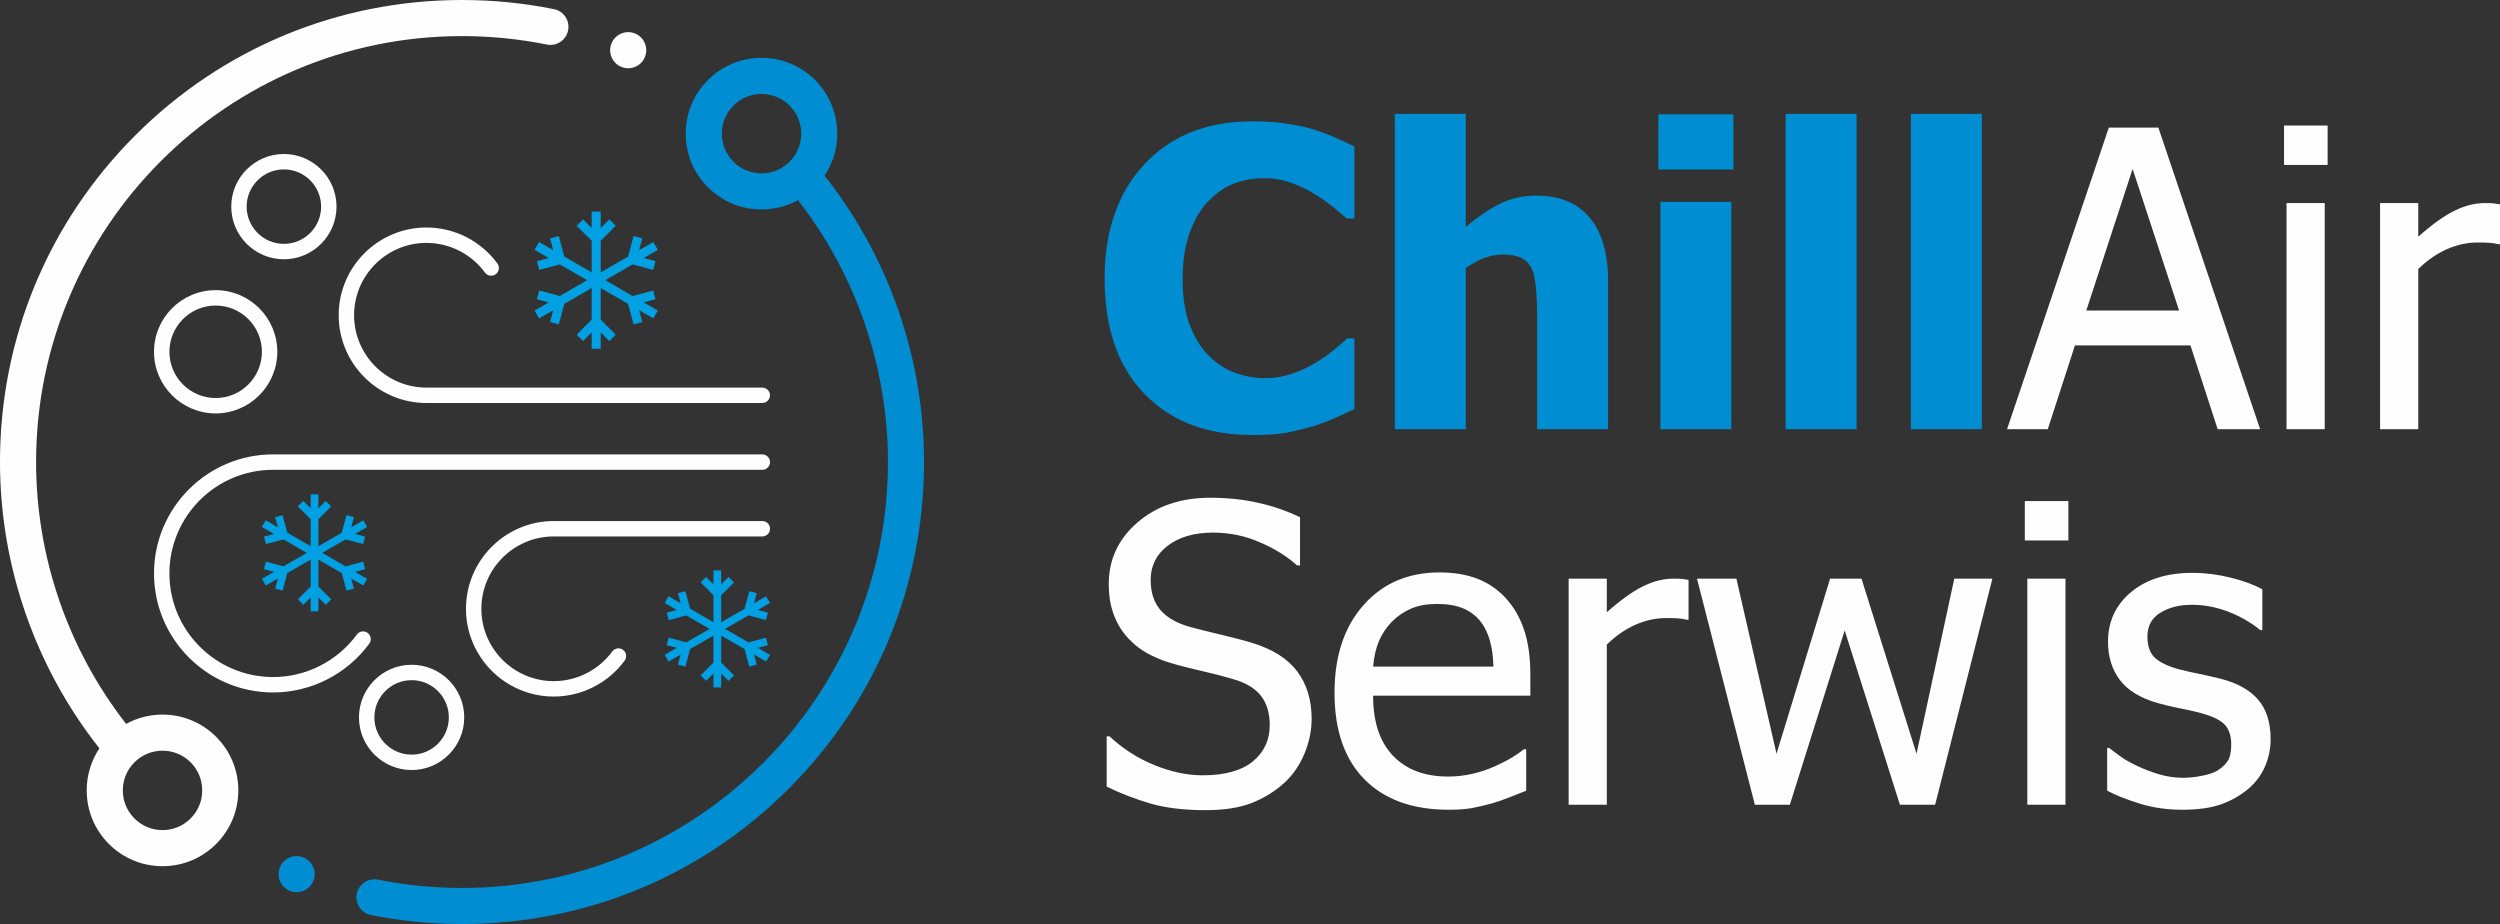 <?xml version="1.0" encoding="UTF-8"?>
<!DOCTYPE svg PUBLIC "-//W3C//DTD SVG 1.1//EN" "http://www.w3.org/Graphics/SVG/1.1/DTD/svg11.dtd">
<!-- Creator: CorelDRAW 2018 (64-Bit) -->
<svg xmlns="http://www.w3.org/2000/svg" xml:space="preserve" width="135.276mm" height="50mm" version="1.1" style="shape-rendering:geometricPrecision; text-rendering:geometricPrecision; image-rendering:optimizeQuality; fill-rule:evenodd; clip-rule:evenodd"
viewBox="0 0 11913.53 4403.4"
 xmlns:xlink="http://www.w3.org/1999/xlink">
 <rect x="0" y="0" width="11913.53" height="4403.4" fill="#333333" stroke="none"/>
 <defs>
  <style type="text/css">
   <![CDATA[
    .fil1 {fill:#FEFEFE;fill-rule:nonzero}
    .fil2 {fill:#00A0E3;fill-rule:nonzero}
    .fil0 {fill:#008DD2;fill-rule:nonzero}
   ]]>
  </style>
 </defs>
 <g id="Layer_x0020_1">
  <path class="fil0" d="M5967.14 2072.94c-215.5,0 -386.52,-65.24 -513.06,-195.73 -126.86,-130.49 -190.13,-313.7 -190.13,-550.29 0,-228.03 63.59,-409.59 190.46,-545.35 127.19,-135.42 298.21,-203.3 513.71,-203.3 57.02,0 108.75,3.29 154.22,9.56 45.8,6.58 89.28,15.47 131.13,27.02 32.96,9.87 68.54,23.07 107.1,39.86 38.56,16.49 69.85,30.97 93.58,43.17l0 343.03 -36.58 0c-17.46,-15.49 -39.21,-33.62 -65.57,-55.04 -26.68,-21.42 -56.35,-42.51 -89.96,-62.92 -33.28,-20.44 -70.19,-37.9 -110.38,-52.39 -40.19,-14.17 -82.37,-21.42 -126.2,-21.42 -52.07,0 -99.85,8.23 -143.35,24.71 -43.16,16.14 -84.67,44.8 -123.89,85.01 -35.91,36.57 -65.58,86.33 -88.31,148.61 -22.74,62.28 -34.27,135.76 -34.27,220.44 0,89.3 11.85,164.42 35.59,225.07 24.06,60.62 55.02,109.72 93.91,146.95 37.24,35.93 78.76,61.95 124.89,78.11 45.8,16.14 91.93,24.04 137.41,24.04 47.77,0 92.92,-7.9 136.08,-23.38 43.17,-15.5 79.74,-32.96 109.07,-52.07 32.29,-19.45 60.63,-39.53 85,-59.97 24.39,-20.42 45.8,-38.54 63.6,-54.36l32.96 0 0 337.41c-26.36,12.2 -57.01,26.03 -91.61,41.85 -34.6,15.82 -70.52,28.99 -107.09,39.87 -45.13,13.52 -86.98,23.73 -126.2,30.98 -39.22,6.91 -93.25,10.54 -162.12,10.54zm1696 -27.69l-338.08 0 0 -537.11c0,-43.81 -1.65,-87.31 -5.28,-130.82 -3.62,-43.49 -10.22,-75.45 -20.11,-95.88 -11.53,-24.39 -28.34,-42.18 -50.41,-52.73 -22.09,-10.55 -51.41,-15.82 -88.31,-15.82 -28.01,0 -56.02,5.27 -84.69,15.49 -28.34,10.22 -58.99,26.68 -91.27,49.1l0 767.76 -338.09 0 0 -1502.57 338.09 0 0 539.08c55.35,-47.13 109.4,-83.71 161.79,-110.07 52.38,-26.36 110.72,-39.53 174.31,-39.53 110.71,0 195.4,34.93 254.06,104.78 58.65,69.53 87.98,170.68 87.98,303.15l0 705.16zm587.52 0l-338.08 0 0 -1083.43 338.08 0 0 1083.43zm9.87 -1237.65l-357.85 0 0 -262.95 357.85 0 0 262.95zm586.87 1237.65l-338.08 0 0 -1502.57 338.08 0 0 1502.57zm596.76 0l-338.08 0 0 -1502.57 338.08 0 0 1502.57z"/>
  <path class="fil1" d="M9564.43 2045.26l485.04 -1437.33 235.92 0 485.05 1437.33 -202.32 0 -129.84 -399.36 -550.28 0 -129.5 399.36 -194.08 0zm819.83 -565.45l-221.44 -674.83 -220.77 674.83 442.21 0zm693.95 565.45l-181.89 0 0 -1077.5 181.89 0 0 1077.5zm13.84 -1259.39l-207.6 0 0 -187.83 207.6 0 0 187.83zm821.48 377.62l-9.56 0c-13.5,-3.63 -28.01,-5.6 -42.84,-6.6 -15.17,-0.98 -33.28,-1.32 -54.7,-1.32 -48.77,0 -97.2,10.56 -145.64,31.63 -48.12,21.43 -93.59,52.73 -136.75,94.58l0 763.48 -181.89 0 0 -1077.5 181.89 0 0 160.14c66.24,-58.65 123.89,-99.85 172.99,-123.89 49.1,-24.06 96.87,-36.25 143.33,-36.25 18.47,0 32.64,0.33 41.85,1.32 9.23,0.98 19.77,2.62 31.32,4.61l0 189.8zm-6168.17 2697.23c-104.12,0 -192.75,-10.87 -265.59,-32.29 -73.15,-21.74 -141.69,-48.43 -205.94,-79.75l0 -239.89 13.5 0c62.94,59 134.11,104.8 213.86,137.09 79.41,32.61 156.18,48.76 230,48.76 105.12,0 184.85,-22.07 238.88,-65.9 53.72,-44.16 80.73,-101.82 80.73,-173.64 0,-57.35 -14.17,-103.8 -42.18,-139.73 -28.34,-35.91 -73.14,-62.6 -134.44,-79.74 -44.48,-12.85 -85.01,-23.72 -121.6,-31.96 -36.57,-8.24 -82.7,-19.77 -138.06,-33.94 -49.43,-12.86 -93.92,-29 -133.13,-49.1 -39.22,-19.76 -73.81,-45.8 -104.13,-78.09 -29.65,-31.63 -52.72,-68.54 -68.87,-111.39 -16.46,-42.84 -24.71,-92.26 -24.71,-148.28 0,-116.32 45.48,-213.86 136.09,-292.61 90.96,-78.74 206.62,-118.29 347.65,-118.29 80.39,0 156.51,7.92 228.34,24.06 71.85,16.13 138.06,39.21 199.36,68.86l0 229.34 -14.5 0c-45.48,-41.84 -104.12,-78.42 -175.63,-109.4 -71.17,-31.3 -145.98,-46.79 -224.4,-46.79 -88.97,0 -160.47,20.76 -215.17,61.96 -54.7,41.52 -82.06,95.89 -82.06,163.44 0,60.63 16.16,109.06 48.12,145.32 31.96,35.91 78.42,61.95 139.04,78.74 40.55,10.89 90.3,23.41 148.62,37.24 58.64,13.84 107.09,26.38 145.64,38.23 99.19,29.99 171.68,75.78 217.16,136.75 45.8,61.3 68.53,136.41 68.53,225.72 0,56.02 -11.52,111.38 -34.27,166.07 -22.74,54.7 -54.69,101.15 -95.88,139.06 -46.13,41.85 -98.52,73.81 -156.85,96.55 -57.99,22.4 -130.83,33.61 -218.14,33.61zm1157.92 -1.97c-172.01,0 -305.8,-48.45 -401.03,-145 -95.23,-96.54 -142.68,-233.94 -142.68,-411.89 0,-175.31 46.13,-314.69 138.41,-418.49 91.93,-103.79 212.53,-155.53 361.48,-155.53 67.22,0 126.52,9.56 177.93,29 51.73,19.12 96.87,49.43 135.42,90.61 38.89,41.19 68.54,91.28 88.98,150.92 20.77,59.3 30.96,132.14 30.96,218.13l0 98.53 -749.3 0c0,124.89 31.63,220.44 94.89,286.35 63.26,66.23 150.92,99.18 262.62,99.18 39.88,0 79.41,-4.61 117.64,-13.52 38.56,-8.89 73.16,-20.76 104.12,-34.93 32.96,-14.82 60.97,-28.98 83.37,-42.84 22.74,-13.84 41.53,-27.01 56.35,-39.2l10.55 0 0 198.03c-21.42,8.24 -47.79,18.78 -79.42,31.31 -31.63,12.52 -59.97,22.4 -85.01,29.32 -35.58,9.56 -67.54,17.14 -96.21,22.4 -28.68,4.95 -65.26,7.59 -109.07,7.59zm213.52 -682.1c-1.32,-48.77 -7.25,-90.96 -17.46,-126.21 -10.22,-35.26 -25.38,-65.24 -44.48,-89.63 -21.43,-26.69 -48.76,-47.45 -82.05,-61.62 -33.28,-14.17 -74.46,-21.09 -123.89,-21.09 -48.45,0 -89.63,7.27 -123.57,21.76 -33.93,14.5 -64.91,35.25 -92.59,62.92 -27.35,28.34 -47.79,59.65 -62.27,93.92 -14.17,34.26 -23.07,74.47 -27.02,119.94l573.35 0zm929.88 -223.41l-9.55 0c-13.52,-3.62 -28.01,-5.6 -42.85,-6.6 -15.16,-0.98 -33.27,-1.32 -54.7,-1.32 -48.76,0 -97.21,10.56 -145.64,31.63 -48.12,21.43 -93.58,52.73 -136.76,94.58l0 763.48 -181.89 0 0 -1077.5 181.89 0 0 160.14c66.24,-58.65 123.9,-99.85 173,-123.89 49.09,-24.05 96.87,-36.25 143.33,-36.25 18.46,0 32.63,0.33 41.85,1.32 9.24,0.98 19.77,2.62 31.31,4.61l0 189.8zm1447.88 -195.73l-272.83 1077.5 -167.73 0 -263.28 -830.7 -261.3 830.7 -166.75 0 -275.79 -1077.5 187.81 0 191.13 834.32 255.37 -834.32 149.59 0 262.29 834.32 179.91 -834.32 181.56 0zm348.31 1077.5l-181.9 0 0 -1077.5 181.9 0 0 1077.5zm13.84 -1259.39l-207.59 0 0 -187.83 207.59 0 0 187.83zm542.38 1283.12c-71.84,0 -139.06,-9.56 -201.66,-29.01 -62.94,-19.44 -114.67,-39.87 -155.87,-61.94l0 -203.65 9.56 0c15.49,12.2 33.62,26.03 54.37,40.87 20.75,15.15 48.43,30.64 83.04,46.78 30.63,14.5 64.25,27.03 101.15,38.23 36.91,10.87 75.14,16.47 114.67,16.47 28.67,0 59.32,-3.29 91.93,-10.22 32.63,-6.58 57.02,-15.15 73.16,-25.7 22.4,-14.83 38.56,-30.65 48.44,-47.44 9.89,-16.82 14.83,-42.18 14.83,-75.79 0,-43.16 -11.54,-75.79 -34.6,-97.88 -23.06,-21.74 -64.25,-40.19 -122.91,-55.02 -23.07,-5.92 -53.38,-12.52 -90.94,-19.76 -37.24,-7.57 -71.84,-15.83 -103.47,-24.72 -82.04,-23.72 -142.03,-60.63 -179.26,-110.38 -37.24,-49.76 -56.01,-110.06 -56.01,-180.9 0,-96.87 36.57,-175.96 110.06,-237.26 73.48,-60.95 170.69,-91.61 292.28,-91.61 59.97,0 120.27,7.59 180.57,22.41 60.63,14.82 111.37,33.29 152.57,56.02l0 194.41 -9.56 0c-46.13,-37.23 -97.53,-66.56 -154.2,-88.31 -56.68,-21.42 -114.02,-32.29 -171.69,-32.29 -59.3,0 -109.72,12.52 -150.59,37.89 -41.18,25.05 -61.62,62.95 -61.62,114.02 0,45.13 12.2,78.74 36.26,101.15 24.04,22.09 62.6,40.2 115.65,54.7 27.03,6.92 57.02,13.84 90.29,20.44 32.96,6.91 67.88,14.81 104.79,23.72 79.74,20.11 139.71,53.04 179.91,99.19 40.2,46.46 60.29,109.4 60.29,189.13 0,46.14 -9.21,90.29 -27.34,131.47 -18.46,41.53 -45.15,77.11 -80.73,106.77 -38.56,31.96 -82.06,56.35 -130.49,73.14 -48.45,16.82 -109.4,25.06 -182.88,25.06z"/>
  <path class="fil1" d="M774.48 3405.32c-61.66,0 -120.91,15.39 -173.49,44.27 -276.96,-355.02 -428.98,-796.06 -428.98,-1247.9 0,-1119.19 910.5,-2029.69 2029.69,-2029.69 136.07,0 272.06,13.54 404.23,40.26 46.5,9.4 91.91,-20.7 101.31,-67.27 9.42,-46.55 -20.68,-91.92 -67.25,-101.36 -143.35,-28.96 -290.81,-43.63 -438.29,-43.63 -588.09,0 -1141,229.02 -1556.85,644.85 -415.83,415.85 -644.86,968.77 -644.86,1556.85 0,494.7 167.98,977.46 473.8,1364.47 -39.38,58.83 -60.53,127.96 -60.53,200.36 0,96.49 37.58,187.19 105.82,255.4 68.19,68.24 158.9,105.81 255.39,105.81 96.48,0 187.2,-37.58 255.43,-105.81 68.23,-68.21 105.79,-158.95 105.79,-255.42 0,-96.45 -37.56,-187.2 -105.79,-255.41 -68.24,-68.23 -158.95,-105.79 -255.43,-105.79zm133.78 495c-35.72,35.74 -83.25,55.44 -133.78,55.44 -50.53,0 -98.05,-19.7 -133.78,-55.44 -35.74,-35.75 -55.44,-83.25 -55.44,-133.78 0,-50.55 19.7,-98.06 55.44,-133.8 35.72,-35.74 83.25,-55.39 133.78,-55.39 50.52,0 98.02,19.67 133.78,55.39 35.75,35.74 55.42,83.25 55.42,133.8 0,50.53 -19.67,98.05 -55.42,133.78z"/>
  <path class="fil0" d="M3929.56 837.11c93.49,-140.25 78.47,-332.02 -45.2,-455.67 -68.23,-68.21 -158.94,-105.8 -255.41,-105.8 -96.49,0 -187.19,37.6 -255.42,105.8 -68.24,68.23 -105.79,158.94 -105.79,255.41 0,96.5 37.55,187.2 105.79,255.42 68.24,68.24 158.94,105.79 255.42,105.79 61.64,0 120.91,-15.39 173.49,-44.27 276.96,355.07 428.97,796.08 428.97,1247.9 0,1119.19 -910.49,2029.69 -2029.69,2029.69 -134.71,0 -269.44,-13.27 -400.36,-39.47 -46.55,-9.31 -91.88,20.89 -101.22,67.46 -9.31,46.6 20.89,91.89 67.45,101.22 142.02,28.38 288.09,42.81 434.12,42.81 588.09,0 1141,-229.02 1556.85,-644.87 415.85,-415.85 644.87,-968.75 644.87,-1556.85 0,-494.72 -168.02,-977.52 -473.87,-1364.57zm-434.39 -66.44c-35.75,-35.75 -55.44,-83.25 -55.44,-133.82 0,-50.53 19.69,-98.02 55.44,-133.77 35.7,-35.76 83.25,-55.44 133.78,-55.44 50.52,0 98.06,19.68 133.81,55.44 73.73,73.77 73.73,193.81 0,267.59 -35.75,35.7 -83.29,55.4 -133.81,55.4 -50.57,0 -98.07,-19.7 -133.78,-55.4z"/>
  <path class="fil1" d="M2993.63 325.26c22.63,0 44.81,-9.2 60.81,-25.2 15.98,-16.09 25.2,-38.27 25.2,-60.92 0,-22.51 -9.19,-44.7 -25.2,-60.8 -16,-15.99 -38.18,-25.2 -60.81,-25.2 -22.72,0 -44.79,9.2 -60.78,25.2 -16.02,16.1 -25.24,38.2 -25.24,60.8 0,22.72 9.22,44.83 25.24,60.92 15.98,15.99 38.05,25.2 60.78,25.2z"/>
  <path class="fil0" d="M1413.56 4079.68c-22.61,0 -44.81,9.2 -60.81,25.2 -15.99,15.98 -25.2,38.2 -25.2,60.79 0,22.72 9.2,44.83 25.2,60.81 16,16 38.2,25.2 60.81,25.2 22.62,0 44.81,-9.19 60.81,-25.2 15.98,-15.98 25.2,-38.2 25.2,-60.81 0,-22.6 -9.21,-44.81 -25.2,-60.79 -16,-15.99 -38.2,-25.2 -60.81,-25.2z"/>
  <path class="fil1" d="M1301.5 3299.82c180.28,0 351.58,-86.91 458.22,-232.51 11.98,-16.35 8.44,-39.3 -7.91,-51.28 -16.3,-11.99 -39.35,-8.44 -51.28,7.93 -92.89,126.77 -242.03,202.49 -399.03,202.49 -272.48,0 -494.2,-221.54 -494.2,-493.85 0,-272.29 221.72,-493.83 494.2,-493.83l2331.33 0c20.28,0 36.69,-16.42 36.69,-36.7 0,-20.26 -16.41,-36.69 -36.69,-36.69l-2331.33 0c-312.98,0 -567.59,254.45 -567.59,567.21 0,312.78 254.61,567.24 567.59,567.24z"/>
  <path class="fil1" d="M2032.39 1157.48c109.62,0 213.79,52.86 278.66,141.38 12,16.36 34.94,19.84 51.28,7.91 16.35,-11.96 19.88,-34.94 7.93,-51.28 -78.64,-107.32 -204.92,-171.4 -337.86,-171.4 -230.74,0 -418.45,187.61 -418.45,418.2 0,230.59 187.71,418.18 418.45,418.18l1600.08 0c20.27,0 36.7,-16.44 36.7,-36.7 0,-20.27 -16.42,-36.69 -36.7,-36.69l-1600.08 0c-190.24,0 -345.06,-154.67 -345.06,-344.8 0,-190.11 154.81,-344.8 345.06,-344.8z"/>
  <path class="fil1" d="M3632.82 2482.94l-993.86 0c-230.7,0 -418.41,187.59 -418.41,418.16 0,230.61 187.7,418.2 418.41,418.2 132.95,0 259.23,-64.08 337.86,-171.4 11.96,-16.35 8.42,-39.3 -7.92,-51.28 -16.31,-11.94 -39.29,-8.46 -51.29,7.93 -64.86,88.51 -169.04,141.36 -278.66,141.36 -190.24,0 -345.02,-154.67 -345.02,-344.8 0,-190.11 154.77,-344.78 345.02,-344.78l993.86 0c20.28,0 36.69,-16.44 36.69,-36.7 0,-20.27 -16.41,-36.7 -36.69,-36.7l0 0.01z"/>
  <path class="fil1" d="M1027.68 1970.16c161.97,0 293.78,-131.78 293.78,-293.75 0,-161.98 -131.8,-293.76 -293.78,-293.76 -161.97,0 -293.78,131.78 -293.78,293.76 0,161.97 131.8,293.75 293.78,293.75zm0 -514.12c121.53,0 220.39,98.86 220.39,220.37 0,121.51 -98.87,220.36 -220.39,220.36 -121.53,0 -220.39,-98.86 -220.39,-220.36 0,-121.52 98.87,-220.37 220.39,-220.37z"/>
  <path class="fil1" d="M1102 984.7c0,138.3 112.52,250.81 250.82,250.81 138.28,0 250.81,-112.51 250.81,-250.81 0,-138.31 -112.52,-250.82 -250.81,-250.82 -138.29,0 -250.82,112.51 -250.82,250.82zm428.24 0c0,97.83 -79.6,177.41 -177.42,177.41 -97.83,0 -177.43,-79.59 -177.43,-177.41 0,-97.83 79.6,-177.42 177.43,-177.42 97.82,0 177.42,79.59 177.42,177.42z"/>
  <path class="fil1" d="M1710.66 3418.69c0,138.31 112.52,250.81 250.82,250.81 138.28,0 250.81,-112.5 250.81,-250.81 0,-138.29 -112.52,-250.81 -250.81,-250.81 -138.29,0 -250.82,112.52 -250.82,250.81zm428.24 0c0,97.83 -79.6,177.42 -177.42,177.42 -97.83,0 -177.43,-79.6 -177.43,-177.42 0,-97.83 79.6,-177.42 177.43,-177.42 97.83,0 177.42,79.59 177.42,177.42z"/>
  <polygon class="fil2" points="3123.53,1426.01 3112.38,1384.39 3014.59,1410.59 2884.16,1335.29 3014.59,1259.98 3112.38,1286.18 3123.53,1244.55 3067.36,1229.51 3134.82,1190.55 3113.27,1153.24 3045.82,1192.19 3060.87,1136.02 3019.24,1124.87 2993.04,1222.65 2862.61,1297.96 2862.61,1147.34 2934.19,1075.76 2903.73,1045.29 2862.61,1086.41 2862.61,1008.5 2819.52,1008.5 2819.52,1086.41 2778.4,1045.29 2747.94,1075.76 2819.52,1147.34 2819.52,1297.96 2689.09,1222.65 2662.88,1124.87 2621.26,1136.02 2636.31,1192.19 2568.86,1153.24 2547.31,1190.55 2614.77,1229.51 2558.6,1244.55 2569.74,1286.18 2667.54,1259.98 2797.98,1335.29 2667.54,1410.59 2569.74,1384.39 2558.6,1426.01 2614.77,1441.07 2547.31,1480.01 2568.86,1517.33 2636.31,1478.39 2621.26,1534.55 2662.88,1545.71 2689.09,1447.91 2819.52,1372.6 2819.52,1523.22 2747.94,1594.81 2778.4,1625.29 2819.52,1584.17 2819.52,1662.05 2862.61,1662.05 2862.61,1584.17 2903.73,1625.29 2934.19,1594.81 2862.61,1523.22 2862.61,1372.6 2993.04,1447.91 3019.24,1545.71 3060.87,1534.55 3045.82,1478.39 3113.27,1517.33 3134.82,1480.01 3067.36,1441.07 "/>
  <polygon class="fil2" points="1740.04,2712.18 1730.52,2676.64 1647.04,2699.01 1535.67,2634.7 1647.04,2570.41 1730.52,2592.77 1740.04,2557.25 1692.09,2544.4 1749.68,2511.14 1731.29,2479.27 1673.7,2512.53 1686.54,2464.57 1651,2455.05 1628.63,2538.55 1517.27,2602.84 1517.27,2474.25 1578.4,2413.12 1552.37,2387.12 1517.27,2422.22 1517.27,2355.71 1480.48,2355.71 1480.48,2422.22 1445.37,2387.12 1419.37,2413.12 1480.48,2474.25 1480.48,2602.84 1369.12,2538.55 1346.75,2455.05 1311.21,2464.57 1324.06,2512.53 1266.46,2479.27 1248.07,2511.14 1305.66,2544.4 1257.72,2557.25 1267.24,2592.77 1350.72,2570.41 1462.09,2634.7 1350.72,2699.01 1267.24,2676.64 1257.72,2712.18 1305.66,2725.03 1248.07,2758.28 1266.46,2790.14 1324.06,2756.88 1311.21,2804.85 1346.75,2814.37 1369.12,2730.87 1480.48,2666.58 1480.48,2795.17 1419.37,2856.3 1445.37,2882.31 1480.48,2847.2 1480.48,2913.71 1517.27,2913.71 1517.27,2847.2 1552.37,2882.31 1578.4,2856.3 1517.27,2795.17 1517.27,2666.58 1628.63,2730.87 1651,2814.37 1686.54,2804.85 1673.7,2756.88 1731.29,2790.14 1749.68,2758.28 1692.09,2725.03 "/>
  <polygon class="fil2" points="3659.51,3074.39 3650,3038.86 3566.5,3061.23 3455.14,2996.92 3566.5,2932.62 3650,2954.99 3659.51,2919.46 3611.55,2906.61 3669.16,2873.35 3650.75,2841.5 3593.17,2874.74 3606.01,2826.8 3570.48,2817.27 3548.11,2900.77 3436.75,2965.06 3436.75,2836.47 3497.86,2775.34 3471.85,2749.32 3436.75,2784.42 3436.75,2717.93 3399.94,2717.93 3399.94,2784.42 3364.85,2749.32 3338.84,2775.34 3399.94,2836.47 3399.94,2965.06 3288.58,2900.77 3266.21,2817.27 3230.69,2826.8 3243.53,2874.74 3185.94,2841.5 3167.53,2873.35 3225.14,2906.61 3177.18,2919.46 3186.7,2954.99 3270.19,2932.62 3381.56,2996.92 3270.19,3061.23 3186.7,3038.86 3177.18,3074.39 3225.14,3087.24 3167.53,3120.49 3185.94,3152.36 3243.53,3119.1 3230.69,3167.07 3266.21,3176.59 3288.58,3093.09 3399.94,3028.79 3399.94,3157.39 3338.84,3218.52 3364.85,3244.52 3399.94,3209.42 3399.94,3275.93 3436.75,3275.93 3436.75,3209.42 3471.85,3244.52 3497.86,3218.52 3436.75,3157.39 3436.75,3028.79 3548.11,3093.09 3570.48,3176.59 3606.01,3167.07 3593.17,3119.1 3650.75,3152.36 3669.16,3120.49 3611.55,3087.24 "/>
 </g>
</svg>
